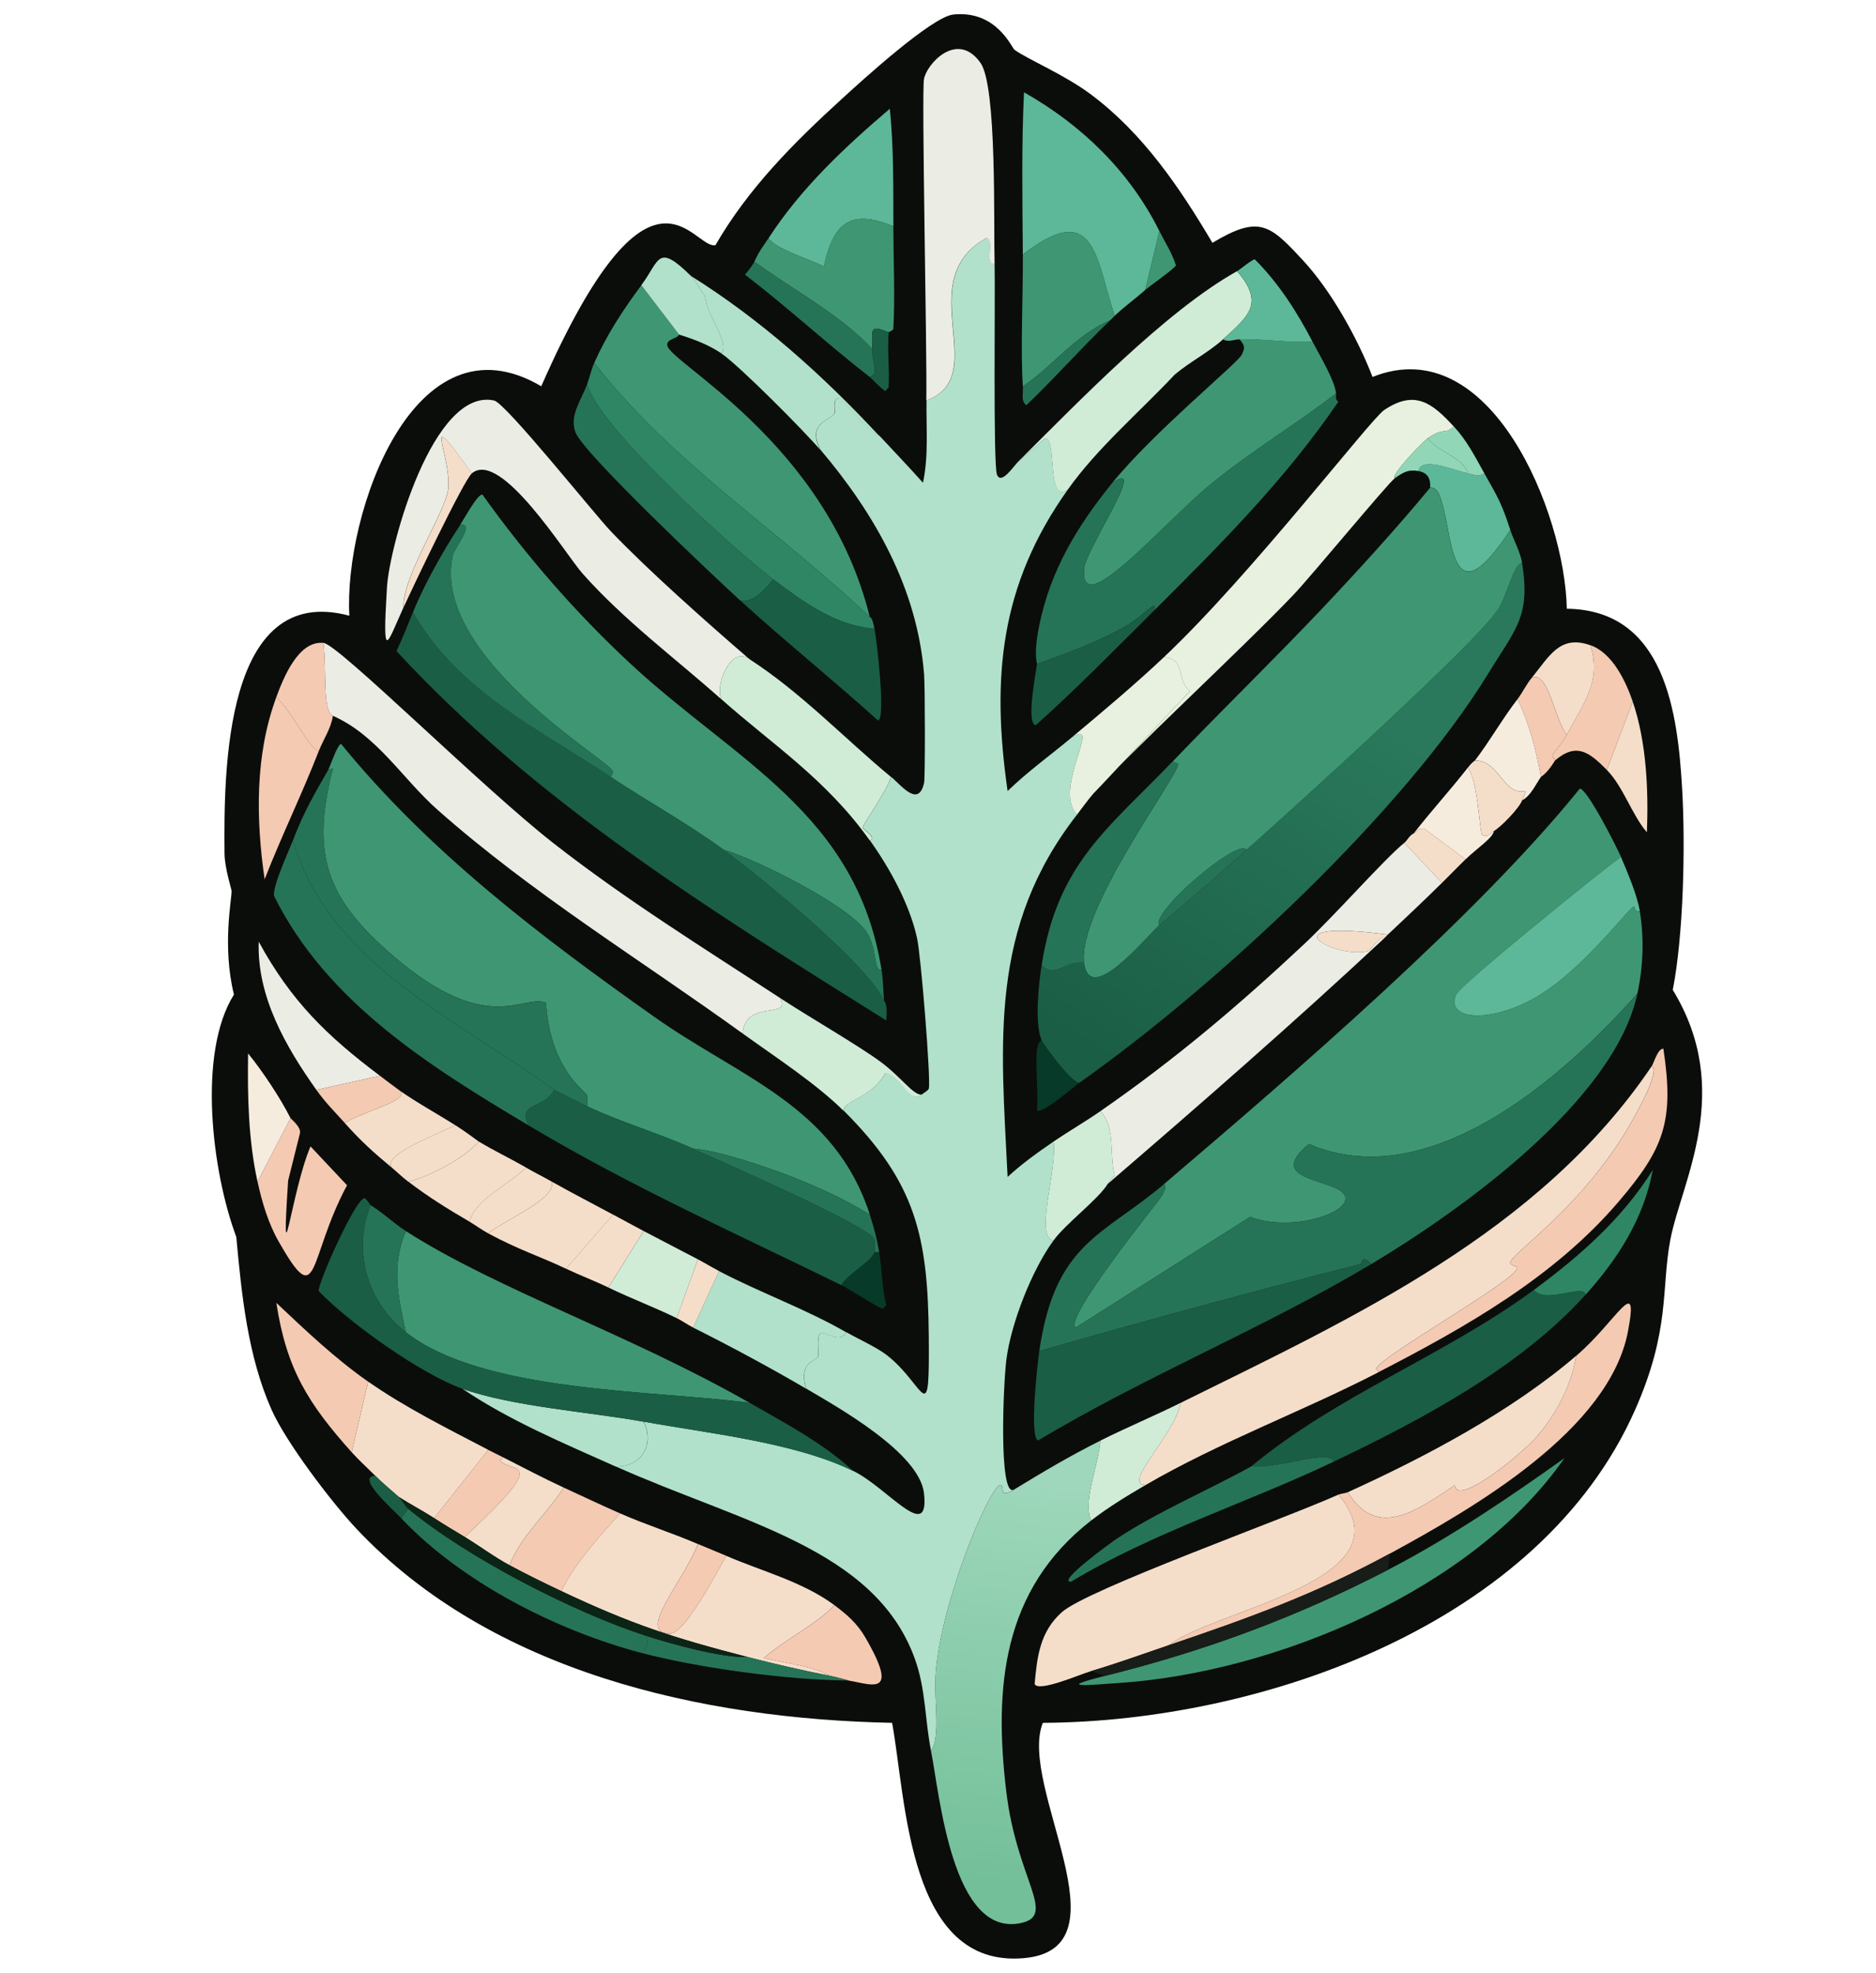 <svg width="272" height="286" viewBox="0 0 272 286" fill="none" xmlns="http://www.w3.org/2000/svg">
<path d="M125.312 39.772C119.746 44.861 114.459 50.154 110.648 56.745C108.059 57.381 103.201 43.99 90.368 73.177C75.562 64.432 67.38 88.046 68.033 99.875C53.429 95.952 53.429 118.12 53.506 127.533C53.522 129.275 54.323 131.691 54.328 131.916C54.345 132.919 53.221 138.343 54.603 143.964C50.336 150.769 52.042 164.598 54.877 172.17C55.497 178.903 56.199 186.042 58.99 192.294C51.647 197.751 49.047 190.464 46.657 184.492C41.206 170.86 37.866 151.388 39.807 136.847C40.038 135.099 44.035 113.753 44.468 111.929C46.958 101.453 54.981 86.375 61.458 77.702C73.352 61.775 103.985 36.983 125.312 39.777V39.772Z" fill="#EBECE4"/>
<path d="M217.671 192.288C221.822 182.892 220.687 178.087 221.784 172.438C223.1 165.644 229.226 155.158 222.058 143.416C223.314 136.995 223.528 126.684 223.155 120.142C222.645 111.228 221.203 99.201 209.725 99.059C209.517 87.97 200.863 66.575 187.115 72.086C185.382 67.605 182.3 62.054 179.032 58.531C175.16 54.362 173.959 53.2 168.481 56.477C164.691 50.066 160.408 43.744 154.365 39.229C174.897 38.007 202.793 60.876 214.386 76.332C217.627 80.655 226.187 94.418 228.09 99.059C230.717 105.475 237.237 136.108 237.682 143.142C237.885 146.342 237.737 152.774 237.407 156.012C236.876 161.25 229.379 193.247 224.663 194.212C222.334 193.572 220.005 192.933 217.677 192.294L217.671 192.288Z" fill="#EBECE4"/>
<path d="M158.203 13.716C165.732 19.34 171.067 27.223 175.788 35.203C182.613 31.121 184.116 32.568 188.933 37.762C193.004 42.151 196.851 49.066 199.003 54.649C216.13 47.782 226.911 74.43 227.17 88.251C241.462 88.429 243.266 103.411 243.901 114.517C244.366 122.666 244.099 135.512 242.535 143.512C251.464 158.146 243.84 171.21 242.193 179.667C240.827 186.705 242.248 192.697 237.069 204.397C223.331 235.474 182.962 249.61 151.2 249.767C147.518 258.906 163.942 282.502 148.468 283.881C131.614 285.383 131.402 260.974 129.346 249.767C101.793 249.214 71.241 242.429 51.675 221.625C48.04 217.754 41.482 209.106 39.384 204.397C35.914 196.602 35.032 187.715 34.261 179.326C30.729 169.893 28.604 152.665 33.919 144.188C32.197 137.185 33.598 130.427 33.577 129.178C33.577 128.898 32.573 125.895 32.553 123.718C32.457 111.998 32.457 84.374 50.65 89.262C49.837 74.525 60.03 45.107 78.476 56C94.462 19.64 100.515 36.329 103.74 35.53C108.488 27.312 115.067 20.719 122.008 14.384C124.96 11.681 135.112 2.419 138.227 2.105C144.505 1.463 146.657 6.903 147.101 7.224C149.178 8.705 154.302 10.794 158.196 13.709L158.203 13.716Z" fill="#0B0D0B"/>
<path d="M144.205 38.274C144.314 42.376 143.98 67.385 144.547 68.805C145.161 70.362 146.965 67.577 147.621 66.928L151.549 63.515C153.325 63.556 151.659 73.003 154.794 71.017C144.998 84.811 143.727 98.21 146.091 114.68C149.028 111.834 152.355 109.445 155.477 106.838C159.911 104.128 152.594 114.366 156.161 118.093C143.331 134.577 145.134 151.082 146.091 170.623C148.147 168.726 150.442 167.081 152.752 165.504C153.346 169.402 149.923 179.401 152.752 179.831C149.602 184.145 146.61 191.797 145.92 197.059C145.469 200.527 144.772 216.86 146.945 215.993C144.649 217.393 145.763 215.365 145.066 215.311C143.617 215.188 136.512 231.89 135.679 242.429C135.351 246.545 136.458 251.63 134.996 253.855C134.073 249.255 134.265 244.92 132.605 240.381C126.784 224.457 107.457 220.737 89.243 212.581C92.98 212.751 94.968 209.42 93.342 206.096C102.579 207.789 115.252 209.093 123.73 213.256C128.745 215.727 134.791 223.816 133.971 216.498C133.308 210.615 121.51 204.042 116.898 201.318C115.696 197.448 118.333 197.312 118.606 196.711C118.804 196.267 118.312 193.858 118.948 193.298C119.46 192.848 121.824 194.923 122.705 193.127C124.475 194.145 127.16 195.332 128.683 196.54C134.203 200.916 134.777 207.591 134.661 193.639C134.538 179.23 132.762 171.436 122.371 161.061C122.125 159.579 126.456 159.156 128.348 155.6C130.651 155.88 131.778 160.201 133.643 158.672C133.875 158.481 134.593 158.105 134.668 157.818C134.982 156.563 133.541 138.611 132.96 135.99C131.887 131.11 129.025 125.895 126.128 121.834C127.235 121.438 125.117 120.257 125.103 119.957C125.083 119.54 128.389 115.042 129.202 112.626C130.685 113.854 133.178 117.158 133.985 113.479C134.149 112.715 134.121 99.507 133.985 97.787C133.008 85.378 126.88 74.552 118.962 65.208C117.028 61.283 120.171 61.12 121.011 59.918C121.175 59.679 120.663 57.966 121.523 57.7C121.913 57.577 126.36 62.949 127.501 63.16C129.612 65.433 131.751 67.665 133.821 69.986C134.661 66.041 134.272 62.027 134.333 58.048C144 54.546 131.956 40.656 143.037 34.513C144.342 34.691 142.682 38.527 144.232 38.267L144.205 38.274Z" fill="#B1E1CA"/>
<path d="M158.203 220.437C145.339 230.437 144.068 244.62 145.913 259.835C147.443 272.469 153.182 277.602 148.133 278.769C138.043 281.096 136.246 260.128 134.989 253.869C136.451 251.644 135.344 246.559 135.672 242.443C136.512 231.904 143.617 215.202 145.059 215.325C145.756 215.379 144.642 217.406 146.938 216.007C151.166 213.42 155.122 211.065 159.57 208.847C159.221 212.587 156.967 217.7 158.203 220.444V220.437Z" fill="url(#paint0_linear_603_6358)"/>
<path d="M113.134 144.706C114.753 147.88 108.106 144.781 107.668 149.826C92.857 139.123 77.198 129.581 63.453 117.417C58.349 112.906 54.694 106.612 48.259 103.773C46.708 103.077 47.398 97.173 46.893 93.2C49.092 93.425 69.8 114.066 80.184 122.195C90.712 130.434 101.977 137.41 113.134 144.706Z" fill="#EBECE4"/>
<path d="M108.693 95.582C105.974 93.446 103.597 99.453 104.594 101.384C97.831 95.371 90.487 89.938 84.447 83.132C82.008 80.382 72.601 65.072 68.399 68.635C60.796 57.939 65.469 65.952 64.984 70.853C64.656 74.15 58.295 83.61 58.493 88.081C56.089 93.371 55.426 96.367 56.102 85.18C56.478 78.989 62.804 56.164 71.638 58.062C73.311 58.423 86.087 74.423 88.54 76.996C93.957 82.689 102.593 90.32 108.687 95.589L108.693 95.582Z" fill="#EBECE4"/>
<path d="M209.073 127.99C206.456 130.564 203.894 132.987 201.223 135.492C183.139 133.137 193.51 139.096 198.319 137.881C198.784 137.765 200.342 135.267 200.54 136.174C187.511 148.324 174.094 160.037 160.594 171.647C160.881 171.169 161.209 170.821 161.619 170.453C160.792 167.456 161.797 163.566 159.569 161.074C170.336 153.614 179.559 145.799 189.103 136.857C193.578 132.666 200.833 124.414 203.614 122.189L209.079 127.99H209.073Z" fill="#EBECE4"/>
<path d="M210.781 61.816C209.537 63.078 209.415 61.857 207.023 63.522C206.354 63.993 201.592 68.86 202.241 69.324C201.319 69.959 190.081 83.562 187.56 86.211C179.935 94.217 163.43 109.411 158.538 115.035C163.206 110.089 167.873 105.143 172.536 100.196C170.425 98.565 172.092 95.644 168.779 95.248C181.37 83.385 198.702 60.765 200.704 59.434C205.131 56.478 207.611 58.383 210.774 61.823L210.781 61.816Z" fill="#E8F1DF"/>
<path d="M144.205 38.274C142.654 38.533 144.314 34.697 143.009 34.52C131.928 40.67 143.973 54.553 134.306 58.055C134.422 50.649 133.609 13.791 133.964 11.49C134.292 9.361 138.746 4.323 142.155 9.101C144.567 12.48 144.048 32.425 144.205 38.267V38.274Z" fill="#EBECE4"/>
<path d="M229.903 187.687C220.407 198.24 206.073 205.844 193.373 211.905C192.649 210.035 185.687 212.895 181.424 212.587C193.947 202.199 209.394 196.568 222.395 187.005C224.205 189.114 229.568 186.036 229.903 187.687Z" fill="#1A5E46"/>
<path d="M177.318 49.195C175.214 51.106 172.495 52.465 170.316 54.314C165.212 59.748 159.105 64.935 154.78 71.03C151.645 73.017 153.318 63.563 151.535 63.529L147.607 66.942C156.249 58.362 168.984 45.113 179.361 39.312C183.399 43.994 181.021 45.823 177.312 49.202L177.318 49.195Z" fill="#D0ECD7"/>
<path d="M160.253 242.948C174.764 239.337 187.949 234.464 201.223 227.597C210.31 222.894 218.815 217.092 226.829 211.393C213.575 230.471 184.97 242.409 162.473 243.972C158.101 244.272 152.635 244.845 160.253 242.948Z" fill="#3E9772"/>
<path d="M235.02 124.236C232.13 126.291 211.751 142.754 211.122 144.195C209.599 147.669 215.365 148.433 221.875 145.048C228.946 141.369 235.962 131.813 236.898 131.403C237.035 131.342 236.953 132.345 237.752 132.086C238.401 136.086 238.244 140.106 237.411 144.024C226.541 156.331 207.146 173.313 189.779 165.852C182.627 171.709 195.388 170.753 195.074 173.866C194.835 176.227 186.801 178.514 181.247 176.425L155.983 192.459C154.063 191.414 167.221 175.081 168.102 173.866C168.457 173.381 169.264 172.289 168.785 171.647C187.491 155.723 214.169 132.775 229.049 114.339C230.087 114.257 234.425 122.83 235.027 124.23L235.02 124.236Z" fill="#3E9772"/>
<path d="M237.411 144.024C234.104 159.559 211.819 175.49 198.832 183.251C197.383 181.777 197.479 183.203 197.295 183.251C181.698 187.223 166.162 191.435 150.688 195.872C152.977 180.07 159.925 179.196 168.785 171.654C169.264 172.296 168.458 173.381 168.102 173.872C167.221 175.087 154.063 191.421 155.983 192.466L181.247 176.432C186.801 178.521 194.835 176.234 195.074 173.872C195.388 170.753 182.627 171.716 189.78 165.859C207.146 173.32 226.541 156.337 237.411 144.031V144.024Z" fill="#267457"/>
<path d="M198.832 183.251C183.18 192.595 166.155 199.448 150.517 208.833C149.192 208.403 150.449 197.516 150.688 195.871C166.155 191.435 181.698 187.223 197.295 183.251C197.479 183.203 197.384 181.777 198.832 183.251Z" fill="#1A5E46"/>
<path d="M235.02 124.236C235.983 126.489 237.377 129.758 237.753 132.079C236.953 132.338 237.035 131.335 236.899 131.396C235.963 131.806 228.947 141.362 221.876 145.041C215.365 148.426 209.599 147.662 211.122 144.188C211.751 142.754 232.13 126.284 235.02 124.229V124.236Z" fill="#5CB898"/>
<path d="M169.469 238.511C165.691 239.794 162.043 241.125 158.203 242.265C156.509 242.764 150.579 245.371 150.012 244.142C150.374 240.102 150.797 236.559 153.94 233.74C157.609 230.437 185.872 220.348 194.056 216.683C204.618 229.201 176.321 233.208 169.476 238.511H169.469Z" fill="#F5DEC9"/>
<path d="M201.565 225.208C190.722 231.105 181.055 234.58 169.469 238.511C176.314 233.201 204.618 229.201 194.05 216.683C194.33 216.56 195.143 216.464 195.416 216.342C199.72 223.406 205.752 218.737 210.951 215.318C211.109 218.499 220.55 211.004 223.071 207.987C225.797 204.724 227.826 200.759 228.537 196.561C234.439 191.496 237.65 184.445 236.045 192.977C233.353 207.318 213.636 218.642 201.558 225.215L201.565 225.208Z" fill="#F4CAB3"/>
<path d="M228.537 196.554C227.833 200.752 225.797 204.718 223.071 207.98C220.55 210.997 211.109 218.492 210.952 215.311C205.753 218.731 199.72 223.399 195.416 216.335C206.682 211.216 219.109 204.636 228.537 196.547V196.554Z" fill="#F5DEC9"/>
<path d="M108.693 95.582C116.195 100.442 122.371 106.995 129.182 112.64C128.376 115.063 125.062 119.554 125.083 119.97C125.096 120.271 127.214 121.445 126.108 121.847C119.74 112.906 111.932 107.903 104.601 101.377C103.597 99.452 105.981 93.439 108.7 95.575L108.693 95.582Z" fill="#D0ECD7"/>
<path d="M199.856 198.943C188.803 204.656 176.792 209.059 166.053 215.318C162.644 215.14 170.377 207.98 171.177 203.38C196.318 190.964 223.235 178.609 239.46 154.597C240.95 154.986 236.946 162.146 235.361 164.658C228.256 175.927 218.945 181.845 218.972 183.08C218.979 183.415 219.99 183.647 219.997 183.763C220.085 185.503 200.362 196.472 199.508 198.431C199.488 198.479 199.925 198.69 199.85 198.943H199.856Z" fill="#F5DEC9"/>
<path d="M199.856 198.943C199.932 198.69 199.494 198.479 199.515 198.431C200.369 196.472 220.092 185.503 220.003 183.763C220.003 183.647 218.986 183.415 218.979 183.08C218.951 181.845 228.256 175.927 235.368 164.658C236.953 162.146 240.957 154.986 239.467 154.597C239.788 154.126 240.362 151.983 241.175 152.037C242.747 162.521 241.312 166.453 234.685 174.207C225.325 185.176 212.482 192.411 199.856 198.936V198.943Z" fill="#F4CAB3"/>
<path d="M122.692 193.141C121.81 194.936 119.447 192.861 118.934 193.312C118.299 193.865 118.791 196.281 118.593 196.725C118.319 197.325 115.682 197.462 116.885 201.332C111.932 198.411 105.646 195.032 100.495 192.465L104.253 184.281C110.278 187.435 116.755 189.735 122.692 193.148V193.141Z" fill="#B1E1CA"/>
<path d="M127.474 63.181C126.333 62.969 121.885 57.604 121.496 57.72C120.635 57.987 121.147 59.7 120.983 59.939C120.143 61.14 117.007 61.297 118.934 65.229C116.618 62.498 107.183 53.004 104.594 51.243C105.844 49.666 102.633 46.151 102.203 42.888C101.472 42.028 100.953 40.772 100.153 39.987C110.346 46.363 119.323 54.437 127.467 63.181H127.474Z" fill="#B1E1CA"/>
<path d="M133.622 158.692C131.757 160.228 130.63 155.9 128.328 155.621C126.442 159.177 122.111 159.6 122.35 161.081C118.367 157.109 112.287 153.157 107.668 149.826C108.106 144.782 114.753 147.88 113.134 144.706C117.322 147.45 124.4 151.532 127.645 153.914C130.671 156.139 132.393 158.788 133.622 158.692Z" fill="#D0ECD7"/>
<path d="M168.786 95.241C172.092 95.637 170.425 98.551 172.543 100.19C167.875 105.136 163.209 110.082 158.545 115.029C157.711 115.984 156.939 117.09 156.154 118.1C152.588 114.373 159.904 104.128 155.471 106.845C159.918 103.131 164.577 99.213 168.786 95.248V95.241Z" fill="#E8F1DF"/>
<path d="M160.595 171.654C159.249 173.866 154.555 177.353 152.745 179.838C149.916 179.408 153.339 169.408 152.745 165.511C154.979 163.982 157.363 162.61 159.577 161.074C161.804 163.573 160.8 167.463 161.626 170.453C161.216 170.815 160.888 171.169 160.601 171.647L160.595 171.654Z" fill="#D0ECD7"/>
<path d="M193.366 211.905C180.768 217.918 167.241 222.123 155.299 229.303C153.045 229.447 161.284 223.495 161.79 223.16C167.604 219.27 175.228 216.021 181.424 212.587C185.687 212.895 192.649 210.035 193.373 211.905H193.366Z" fill="#267457"/>
<path d="M93.328 206.11C94.954 209.434 92.966 212.758 89.229 212.594C81.66 209.202 73.947 205.987 67.04 201.339C74.363 203.939 85.731 204.724 93.328 206.117V206.11Z" fill="#B1E1CA"/>
<path d="M166.053 215.318C163.45 216.833 160.574 218.587 158.203 220.437C156.967 217.693 159.221 212.581 159.569 208.84C163.395 206.929 167.344 205.277 171.177 203.38C170.384 207.98 162.651 215.14 166.053 215.318Z" fill="#D0ECD7"/>
<path d="M236.728 101.725L232.97 111.616C230.429 109.049 228.584 107.589 225.462 110.251C225.592 110.046 224.909 109.745 225.121 109.397C225.496 108.769 226.432 107.923 227.17 106.496C229.418 102.128 232.28 98.934 230.586 93.534C233.783 94.661 235.703 98.729 236.735 101.718L236.728 101.725Z" fill="#F4CAB3"/>
<path d="M101.185 182.568L98.111 191.094C94.872 189.51 91.45 188.234 88.211 186.657L93.335 178.473C95.931 179.852 98.582 181.196 101.185 182.568Z" fill="#D0ECD7"/>
<path d="M127.816 140.611C126.661 140.864 127.187 137.751 125.766 135.321C123.546 131.526 109.691 124.564 104.936 123.212C99.798 119.445 93.882 116.189 88.546 112.64C88.642 112.203 89.127 112.182 88.717 111.616C87.296 109.664 62.34 94.681 65.673 80.402C65.865 79.576 68.987 75.672 66.698 76.136C67.163 75.44 69.24 71.583 69.943 71.699C76.29 80.579 83.45 88.832 91.45 96.258C106.644 110.353 124.222 117.964 127.809 140.604L127.816 140.611Z" fill="#3E9772"/>
<path d="M88.553 112.64C93.889 116.189 99.805 119.445 104.942 123.212C110.203 127.076 125.677 139.649 128.157 145.041C128.164 145.184 128.731 145.171 128.499 147.942C103.392 132.222 77.82 116.428 57.482 94.388C58.363 92.545 59.101 90.647 59.873 88.757C66.397 100.203 78.135 105.698 88.553 112.633V112.64Z" fill="#1A5E46"/>
<path d="M88.553 112.64C78.135 105.705 66.397 100.21 59.873 88.763C61.526 84.716 64.273 79.795 66.705 76.143C68.993 75.672 65.871 79.583 65.68 80.409C62.346 94.688 87.31 109.67 88.724 111.623C89.134 112.189 88.649 112.21 88.553 112.646V112.64Z" fill="#267457"/>
<path d="M127.815 140.611C128.061 142.181 128.068 143.498 128.157 145.048C125.677 139.656 110.203 127.076 104.942 123.219C109.697 124.571 123.552 131.533 125.773 135.328C127.187 137.751 126.668 140.87 127.822 140.618L127.815 140.611Z" fill="#267457"/>
<path d="M201.223 227.597C187.949 234.464 174.763 239.337 160.253 242.948L158.203 242.265C162.043 241.132 165.691 239.794 169.469 238.511C181.056 234.58 190.723 231.105 201.565 225.208L201.223 227.597Z" fill="#181D19"/>
<path d="M98.453 48.513C98.166 49.154 96.669 49.1 96.745 50.048C96.936 52.547 119.898 64.212 126.108 89.446C112.943 76.935 97.455 67.126 86.162 52.608C87.938 48.588 90.364 44.868 92.994 41.352L98.459 48.513H98.453Z" fill="#3E9772"/>
<path d="M126.108 89.446C126.128 89.535 126.429 89.248 126.791 91.152C121.127 90.722 116.461 87.269 112.109 83.992C106.76 79.965 86.613 61.864 85.137 55.68C85.499 54.663 85.711 53.632 86.162 52.608C97.455 67.126 112.949 76.935 126.108 89.446Z" fill="#2E8665"/>
<path d="M112.109 83.986C111.03 85.358 109.137 87.521 107.327 87.057C103.487 83.555 84.584 65.727 83.429 62.669C82.507 60.239 84.345 57.898 85.137 55.673C86.613 61.857 106.76 79.958 112.109 83.986Z" fill="#267457"/>
<path d="M126.79 91.152C127.166 93.125 128.444 104.299 127.303 104.456C120.744 98.524 113.872 93.016 107.327 87.057C109.137 87.521 111.029 85.357 112.109 83.986C116.461 87.269 121.127 90.716 126.79 91.146V91.152Z" fill="#1A5E46"/>
<path d="M100.16 39.981C100.96 40.766 101.479 42.022 102.21 42.882C102.64 46.144 105.851 49.659 104.601 51.236C102.756 49.98 100.57 49.168 98.452 48.506L92.987 41.346C95.678 37.749 95.262 35.169 100.153 39.981H100.16Z" fill="#B1E1CA"/>
<path d="M46.217 108.885C43.784 115.138 40.806 121.219 38.367 127.478C37.103 118.728 36.953 109.472 40.075 101.043C42.623 103.568 44.611 108.271 46.223 108.885H46.217Z" fill="#F4CAB3"/>
<path d="M46.9 93.2C47.405 97.173 46.708 103.077 48.266 103.773C47.986 105.65 46.872 107.206 46.217 108.892C44.604 108.278 42.623 103.568 40.068 101.05C41.093 98.292 43.245 92.832 46.9 93.207V93.2Z" fill="#F4CAB3"/>
<path d="M190.299 49.536C191.269 51.4 193.51 55.099 193.715 57.038C187.88 61.529 181.506 65.345 175.788 70C168.478 75.952 156.522 90.286 157.178 82.45C157.417 79.556 166.606 66.328 161.277 70C167.248 62.628 179.505 52.608 180.058 51.407C180.55 50.328 180.461 50.089 179.716 49.188C183.262 49.086 186.753 49.728 190.299 49.53V49.536Z" fill="#3E9772"/>
<path d="M167.419 88.422C167.645 86.757 166.135 89.091 163.149 90.811C159.173 93.105 154.658 94.716 150.347 96.272C150.374 95.992 149.821 94.9 150.688 90.641C152.321 82.634 156.208 76.259 161.271 70C166.6 66.328 157.418 79.556 157.172 82.45C156.516 90.286 168.465 75.952 175.781 70C181.493 65.345 187.874 61.529 193.708 57.038C193.756 57.495 193.537 57.912 194.05 58.233C186.439 69.413 176.977 78.914 167.419 88.422Z" fill="#267457"/>
<path d="M167.419 88.422C161.735 94.074 156.154 99.787 150.176 105.138C148.7 104.933 150.258 97.268 150.347 96.272C154.657 94.716 159.173 93.105 163.149 90.811C166.135 89.091 167.645 86.757 167.419 88.422Z" fill="#1A5E46"/>
<path d="M190.299 49.536C186.753 49.734 183.262 49.093 179.716 49.195C178.876 49.216 178.104 49.653 177.325 49.195C181.035 45.816 183.412 43.98 179.375 39.305C179.812 39.059 181.602 37.564 181.937 37.599C185.4 41.073 188.044 45.202 190.299 49.536Z" fill="#5CB898"/>
<path d="M229.903 187.688C229.562 186.036 224.205 189.114 222.395 187.005C229.022 182.131 235.246 176.651 239.638 169.606C238.32 176.657 234.617 182.452 229.91 187.688H229.903Z" fill="#2E8665"/>
<path d="M108.693 203.38C94.558 201.496 70.087 201.933 58.848 193.148C57.735 188.036 56.683 183.565 58.848 178.48C72.116 186.978 91.169 193.387 108.693 203.38Z" fill="#3E9772"/>
<path d="M53.724 174.726C51.121 181.34 53.191 188.725 58.848 193.148C70.086 201.933 94.565 201.503 108.693 203.38C113.851 206.322 119.357 209.216 123.716 213.27C115.238 209.1 102.565 207.796 93.328 206.11C85.724 204.717 74.363 203.933 67.039 201.332C61.15 199.243 50.807 191.94 46.209 187.176C45.984 186.247 51.565 173.661 52.87 173.702C53.205 173.852 53.67 174.691 53.724 174.726Z" fill="#1A5E46"/>
<path d="M58.848 178.473C56.683 183.558 57.735 188.029 58.848 193.141C53.191 188.718 51.121 181.333 53.724 174.719C55.542 175.825 57.086 177.347 58.848 178.473Z" fill="#267457"/>
<path d="M223.413 112.64C222.593 113.814 222.012 115.281 220.68 116.052C220.762 115.834 221.288 114.728 221.192 114.687C217.92 115.37 217.401 110.216 213.855 110.251C216.021 107.418 217.811 104.23 220.004 101.384C221.773 104.947 222.716 108.756 223.42 112.64H223.413Z" fill="#F6ECDE"/>
<path d="M230.586 93.541C232.28 98.94 229.425 102.135 227.17 106.503C225.367 104.367 224.492 97.022 222.046 98.319C224.636 95.166 226.125 91.972 230.579 93.541H230.586Z" fill="#F5DEC9"/>
<path d="M216.588 120.489C216.472 121.472 214.115 123.001 212.489 124.584L206.511 120.148C205.718 120.004 205.548 120.544 204.974 120.83C207.501 117.561 210.289 114.544 212.823 111.281C214.238 113.049 214.552 120.571 214.873 121.001C215.624 121.533 216.041 120.796 216.581 120.489H216.588Z" fill="#F6ECDE"/>
<path d="M37.335 171.313L42.117 162.105C42.179 162.221 43.716 163.409 43.484 164.323L41.776 171.149C40.71 187.687 42.206 172.794 45.021 166.2L50.315 171.832C44.536 182.671 46.312 190.343 40.416 180.015C38.899 177.36 37.991 174.289 37.342 171.32L37.335 171.313Z" fill="#F4CAB3"/>
<path d="M42.117 162.105L37.335 171.313C36.003 165.224 35.88 158.917 35.969 152.72C38.045 155.266 40.662 159.197 42.117 162.098V162.105Z" fill="#F6ECDE"/>
<path d="M232.971 111.616L236.728 101.725C238.709 107.493 239.037 114.605 238.778 120.66C236.592 118.114 235.355 114.032 232.971 111.623V111.616Z" fill="#F5DEC9"/>
<path d="M101.185 223.843C99.081 229.324 92.079 236.921 97.257 236.805C99.293 236.757 104.075 227.768 105.278 225.549C110.483 227.802 116.359 229.29 120.984 232.709C118.183 235.658 113.927 237.576 110.743 240.381C113.831 241.098 118.033 241.555 120.301 242.941C116.277 242.149 112.321 241.235 108.352 240.211C97.585 237.433 91.505 235.447 81.38 230.662C83.511 226.409 86.77 222.928 89.913 219.406C93.554 221.017 97.482 222.253 101.178 223.843H101.185Z" fill="#F5DEC9"/>
<path d="M70.797 210.198C68.178 213.498 65.562 216.794 62.947 220.089C61.308 219.024 59.484 218.082 57.824 217.017C56.703 216.028 55.46 214.997 54.408 213.946C53.246 212.785 52.105 211.775 50.992 210.533L53.383 200.301C58.739 204.049 65.004 207.168 70.797 210.192V210.198Z" fill="#F5DEC9"/>
<path d="M89.919 219.413C86.777 222.935 83.511 226.416 81.387 230.669C78.873 229.481 76.317 228.232 73.878 226.914C75.525 222.683 79.289 219.481 81.728 215.659C84.447 216.915 87.187 218.205 89.919 219.413Z" fill="#F4CAB3"/>
<path d="M53.383 200.308L50.992 210.54C44.693 203.502 41.53 198.479 40.068 188.882C44.331 192.902 48.567 196.936 53.383 200.308Z" fill="#F4CAB3"/>
<path d="M123.033 243.631C122.896 243.61 121.715 243.228 120.3 242.948C118.032 241.562 113.831 241.105 110.743 240.388C113.933 237.576 118.183 235.665 120.984 232.716C122.794 234.061 124.276 235.351 125.424 237.324C130.569 246.156 126.326 244.163 123.033 243.637V243.631Z" fill="#F4CAB3"/>
<path d="M81.721 215.659C79.282 219.481 75.518 222.683 73.872 226.914C71.603 225.693 69.567 224.143 67.381 222.819C80.088 210.99 74.186 213.727 72.505 211.734C72.485 211.714 72.908 211.475 72.847 211.222C75.798 212.717 78.715 214.273 81.721 215.659Z" fill="#F5DEC9"/>
<path d="M72.847 211.222C72.909 211.475 72.485 211.714 72.505 211.734C74.193 213.727 80.096 210.99 67.382 222.819C65.851 221.891 64.458 221.072 62.941 220.089C65.56 216.79 68.176 213.493 70.791 210.198C71.467 210.553 72.157 210.874 72.84 211.222H72.847Z" fill="#F4CAB3"/>
<path d="M105.284 225.549C104.082 227.768 99.293 236.764 97.264 236.805C92.078 236.921 99.081 229.324 101.192 223.843C102.545 224.423 103.918 224.955 105.291 225.549H105.284Z" fill="#F4CAB3"/>
<path d="M227.17 106.503C226.433 107.93 225.497 108.776 225.121 109.404C224.909 109.752 225.592 110.053 225.463 110.257C224.212 112.278 223.502 112.517 223.413 112.646C222.716 108.763 221.767 104.954 219.997 101.391C220.735 100.428 221.281 99.254 222.047 98.319C224.492 97.022 225.36 104.374 227.17 106.503Z" fill="#F4CAB3"/>
<path d="M88.895 176.091L82.063 183.933C78.388 182.179 75.17 181.183 70.797 178.814C73.291 176.753 80.683 173.852 80.013 171.313C82.938 172.958 85.93 174.5 88.888 176.091H88.895Z" fill="#F5DEC9"/>
<path d="M55.091 155.962C52.017 156.644 48.945 157.327 45.875 158.01C41.434 151.764 37.233 144.447 37.513 136.522C42.193 145.116 47.385 150.174 55.098 155.969L55.091 155.962Z" fill="#EBECE4"/>
<path d="M76.263 169.265C73.851 171.756 68.98 173.77 68.071 177.108C64.922 175.272 62.1 173.524 59.197 171.306C62.442 170.514 67.224 167.948 69.438 165.504C71.624 166.828 74.035 167.975 76.269 169.258L76.263 169.265Z" fill="#F5DEC9"/>
<path d="M66.015 163.129C62.709 164.767 55.46 167.436 56.799 169.272C54.142 167.067 52.283 165.388 49.967 162.787C53.492 160.808 59.839 159.409 57.817 158.01C60.372 159.825 63.344 161.436 66.008 163.129H66.015Z" fill="#F5DEC9"/>
<path d="M93.329 178.473L88.205 186.657C86.196 185.681 84.092 184.896 82.056 183.927L88.888 176.084C90.364 176.876 91.846 177.688 93.329 178.473Z" fill="#F5DEC9"/>
<path d="M69.431 165.511C67.217 167.955 62.428 170.521 59.19 171.313C58.165 170.528 57.591 169.92 56.799 169.265C55.46 167.429 62.708 164.76 66.015 163.122C67.675 164.173 69.253 165.402 69.431 165.511Z" fill="#F5DEC9"/>
<path d="M80.013 171.313C80.676 173.852 73.291 176.76 70.797 178.814C69.82 178.289 68.98 177.64 68.064 177.108C68.973 173.763 73.851 171.75 76.256 169.265C77.486 169.968 78.777 170.616 80.013 171.313Z" fill="#F5DEC9"/>
<path d="M55.091 155.962C55.979 156.631 56.929 157.375 57.824 158.01C59.846 159.409 53.499 160.808 49.974 162.788C48.478 161.108 47.262 159.955 45.875 158.01C48.949 157.327 52.021 156.644 55.091 155.962Z" fill="#F4CAB3"/>
<path d="M220.68 116.052C220.236 117.206 217.613 119.902 216.581 120.489C216.042 120.796 215.632 121.533 214.873 121.001C214.559 120.564 214.238 113.049 212.824 111.281C213.452 110.476 213.801 110.312 213.849 110.257C217.394 110.223 217.913 115.37 221.186 114.694C221.281 114.735 220.755 115.841 220.673 116.059L220.68 116.052Z" fill="#F5DEC9"/>
<path d="M68.406 68.635C67.231 69.631 59.743 85.351 58.507 88.081C58.309 83.61 64.669 74.15 64.997 70.853C65.482 65.952 60.803 57.946 68.413 68.635H68.406Z" fill="#F5DEC9"/>
<path d="M212.489 124.578C211.341 125.69 210.221 126.864 209.073 127.99L203.607 122.189C204.113 121.786 204.27 121.172 204.974 120.824C205.548 120.544 205.718 119.998 206.511 120.141L212.489 124.578Z" fill="#F5DEC9"/>
<path d="M104.259 184.275L100.502 192.459C99.689 192.056 98.897 191.476 98.111 191.093L101.185 182.568C102.217 183.114 103.235 183.735 104.259 184.275Z" fill="#F5DEC9"/>
<path d="M126.107 176.091C122.275 173.722 118.183 171.893 113.988 170.289C110.586 168.992 103.638 166.685 100.502 166.535C95.48 164.262 90.138 162.753 85.137 160.392C85.062 159.9 85.246 159.17 85.137 158.856C84.884 158.139 79.822 155.191 79.159 145.382C75.798 144.031 70.777 150.44 56.969 138.556C47.385 130.311 45.028 123.95 48.266 111.438L47.583 111.609C47.883 111.083 48.935 107.868 49.461 107.855C62.209 123.52 78.476 135.833 94.872 147.423C107.381 156.269 121.004 160.317 126.114 176.077L126.107 176.091Z" fill="#3E9772"/>
<path d="M85.137 160.399C90.138 162.753 95.48 164.262 100.502 166.542C104.02 168.132 126.087 177.756 126.79 179.674C126.852 179.838 126.852 181.299 126.79 181.551C126.49 182.793 122.671 184.909 122.008 186.329C106.363 178.643 91.75 172.166 76.597 163.136C75.012 159.702 78.988 160.774 80.355 158.016C81.96 158.788 83.525 159.648 85.137 160.405V160.399Z" fill="#1A5E46"/>
<path d="M80.355 158.01C78.988 160.767 75.019 159.689 76.597 163.129C62.339 154.631 47.316 145.252 39.726 129.867C39.562 128.366 41.776 123.615 42.459 121.854C47.733 139.669 66.391 147.873 80.355 158.01Z" fill="#267457"/>
<path d="M85.137 160.399C83.525 159.641 81.96 158.781 80.355 158.01C66.383 147.867 47.726 139.662 42.459 121.854C44.084 117.663 45.41 115.418 47.582 111.623L48.266 111.452C45.034 123.963 47.391 130.325 56.969 138.57C70.776 150.454 75.798 144.044 79.159 145.396C79.822 155.204 84.884 158.16 85.137 158.87C85.246 159.184 85.062 159.914 85.137 160.405V160.399Z" fill="#267457"/>
<path d="M126.107 176.091C126.756 178.091 127.125 179.463 127.473 181.551H126.79C126.852 181.299 126.852 179.838 126.79 179.674C126.087 177.756 104.02 168.132 100.501 166.542C103.637 166.692 110.585 168.992 113.987 170.296C118.182 171.893 122.281 173.722 126.107 176.098V176.091Z" fill="#267457"/>
<path d="M127.474 181.544C127.897 184.097 127.856 186.705 128.499 189.216L127.986 189.728C127.631 189.762 122.862 186.739 122.008 186.316C122.671 184.903 126.49 182.787 126.791 181.538H127.474V181.544Z" fill="#073A29"/>
<path d="M212.83 68.635C213.568 68.805 214.483 69.153 215.221 68.635C217.203 72.157 217.66 72.826 218.979 76.819C209.886 90.688 210.801 77.016 208.738 71.87C208.157 70.423 207.419 70.751 207.372 70.675C207.283 70.539 207.747 68.669 205.664 68.287C206.087 66.102 210.664 68.123 212.83 68.628V68.635Z" fill="#5CB898"/>
<path d="M215.221 68.635C214.483 69.153 213.568 68.805 212.83 68.635C212.16 66.28 208.396 65.508 207.023 63.515C209.414 61.85 209.53 63.072 210.78 61.809C212.714 63.904 213.848 66.184 215.221 68.635Z" fill="#91D6B7"/>
<path d="M212.83 68.635C210.658 68.129 206.08 66.109 205.664 68.293C204.133 68.013 203.402 68.519 202.248 69.317C201.599 68.853 206.354 63.986 207.03 63.515C208.403 65.502 212.161 66.28 212.837 68.635H212.83Z" fill="#91D6B7"/>
<path d="M201.223 135.499C200.998 135.71 200.786 135.949 200.54 136.181C200.342 135.273 198.784 137.772 198.319 137.888C193.51 139.103 183.139 133.144 201.223 135.499Z" fill="#F5DEC9"/>
<path d="M129.523 32.821C123.265 30.186 120.82 32.397 119.453 38.622C116.898 37.428 112.3 36.001 111.433 34.527C116.119 27.292 122.493 21.319 129.018 15.763C129.585 21.442 129.516 27.121 129.53 32.821H129.523Z" fill="#5CB898"/>
<path d="M129.523 32.821C129.537 37.476 129.789 43.189 129.523 47.66C129.509 47.919 128.84 48.13 128.84 48.171C125.97 46.997 126.462 47.789 126.449 50.56C121.584 45.448 115.074 42.097 109.376 37.94C110.175 36.213 110.524 35.919 111.426 34.527C112.293 36.001 116.898 37.428 119.446 38.622C120.812 32.397 123.258 30.186 129.516 32.821H129.523Z" fill="#3E9772"/>
<path d="M126.449 50.56C126.442 52.547 127.474 54.171 126.107 54.656C119.952 49.891 114.199 44.547 108.01 39.817C108.413 39.387 109.164 38.397 109.376 37.94C115.074 42.096 121.585 45.448 126.449 50.56Z" fill="#267457"/>
<path d="M128.84 48.172C128.656 50.82 128.977 53.536 128.84 56.185L128.328 56.697C127.426 56.028 126.353 54.84 126.107 54.649C127.474 54.164 126.442 52.54 126.449 50.554C126.463 47.782 125.971 46.991 128.84 48.165V48.172Z" fill="#1A5E46"/>
<path d="M168.103 33.503C167.419 36.347 166.736 39.189 166.053 42.028C164.611 43.318 163.006 44.458 161.612 45.782C158.852 37.469 158.839 28.712 148.297 36.916C148.249 29.08 148.092 21.21 148.468 13.381C156.823 18.104 163.792 24.848 168.103 33.51V33.503Z" fill="#5CB898"/>
<path d="M161.619 45.782C161.394 45.994 161.175 46.24 160.936 46.465C155.969 48.513 152.676 53.086 148.304 56.014C147.949 50.99 148.338 42.65 148.304 36.909C158.845 28.705 158.859 37.462 161.619 45.776V45.782Z" fill="#3E9772"/>
<path d="M160.936 46.465C156.796 50.417 152.963 54.785 148.816 58.744C147.976 58.164 148.379 57.072 148.304 56.014C152.676 53.079 155.969 48.513 160.936 46.465Z" fill="#267457"/>
<path d="M166.053 42.028C166.736 39.184 167.419 36.343 168.102 33.503C168.915 35.141 169.94 36.684 170.493 38.452C170.432 38.868 166.743 41.414 166.053 42.035V42.028Z" fill="#3E9772"/>
<path d="M218.972 76.825C219.477 78.354 220.413 79.958 220.68 81.603C219.416 81.842 218.623 86.074 217.264 88.258C214.251 93.091 187.122 117.54 180.734 123.226C179.744 121.247 166.715 132.325 168.102 134.14C166.251 135.703 158.012 146.017 157.178 139.601C156.187 131.977 170.637 112.735 170.835 110.776C170.862 110.544 170.07 110.735 170.152 110.264C177.243 102.858 184.615 95.712 191.658 88.265C197.001 82.62 202.541 76.518 207.365 70.696C207.412 70.771 208.15 70.443 208.731 71.89C210.794 77.037 209.879 90.709 218.972 76.839V76.825Z" fill="#3E9772"/>
<path d="M220.68 81.596C221.93 89.391 219.758 91.139 215.898 97.459C203.484 117.806 176.062 143.157 156.488 156.986C155.245 156.972 151.194 151.273 151.023 150.843C149.991 148.269 150.579 142.795 151.023 139.928C153.025 141.921 154.289 139.225 157.172 139.587C158.005 146.003 166.244 135.69 168.096 134.127C172.393 130.502 176.533 126.946 180.728 123.212C187.122 117.527 214.251 93.077 217.257 88.245C218.617 86.067 219.409 81.835 220.673 81.59L220.68 81.596Z" fill="url(#paint1_linear_603_6358)"/>
<path d="M157.178 139.587C154.302 139.225 153.038 141.921 151.03 139.928C153.312 125.124 160.758 120.059 170.152 110.25C170.07 110.721 170.856 110.524 170.835 110.762C170.637 112.721 156.188 131.963 157.178 139.587Z" fill="#267457"/>
<path d="M151.03 150.843C151.2 151.273 155.245 156.965 156.495 156.986C155.457 157.716 150.866 161.764 150.346 160.91C150.647 157.204 149.643 151.116 151.03 150.849V150.843Z" fill="#073A29"/>
<path d="M180.734 123.212C176.533 126.946 172.393 130.509 168.102 134.127C166.715 132.304 179.744 121.233 180.734 123.212Z" fill="#267457"/>
<path d="M59.19 218.731C67.736 225.822 83.122 233.733 93.677 237.153C94.025 238.477 93.875 239.003 92.652 239.542C80.444 236.252 66.889 229.331 58.165 220.096L59.19 218.731Z" fill="#267457"/>
<path d="M108.351 240.218C112.321 241.242 116.276 242.156 120.3 242.948C121.714 243.228 122.889 243.61 123.033 243.631C114.315 243.583 101.11 241.815 92.645 239.535C93.868 238.996 94.018 238.47 93.67 237.146C97.4 238.354 104.73 240.375 108.351 240.218Z" fill="#267457"/>
<path d="M54.408 213.953C55.46 215.004 56.703 216.034 57.824 217.024C58.288 217.434 58.718 218.335 59.19 218.731L58.165 220.096C56.928 218.785 51.518 214.069 54.408 213.953Z" fill="#1A5E46"/>
<path d="M62.948 220.096C64.464 221.079 65.851 221.898 67.388 222.826C69.568 224.15 71.61 225.7 73.879 226.921C76.324 228.239 78.879 229.488 81.387 230.675C91.511 235.467 97.592 237.453 108.359 240.225C104.738 240.382 97.407 238.361 93.677 237.153C83.122 233.733 67.737 225.822 59.19 218.731C58.719 218.335 58.288 217.434 57.824 217.024C59.484 218.082 61.301 219.031 62.948 220.096Z" fill="#0B2415"/>
<defs>
<linearGradient id="paint0_linear_603_6358" x1="148.748" y1="214.826" x2="142.631" y2="273.18" gradientUnits="userSpaceOnUse">
<stop stop-color="#9ED7BB"/>
<stop offset="1" stop-color="#73BF99"/>
</linearGradient>
<linearGradient id="paint1_linear_603_6358" x1="194.822" y1="101.077" x2="160.699" y2="154.188" gradientUnits="userSpaceOnUse">
<stop stop-color="#2A795C"/>
<stop offset="1" stop-color="#1A5E45"/>
</linearGradient>
</defs>
</svg>
